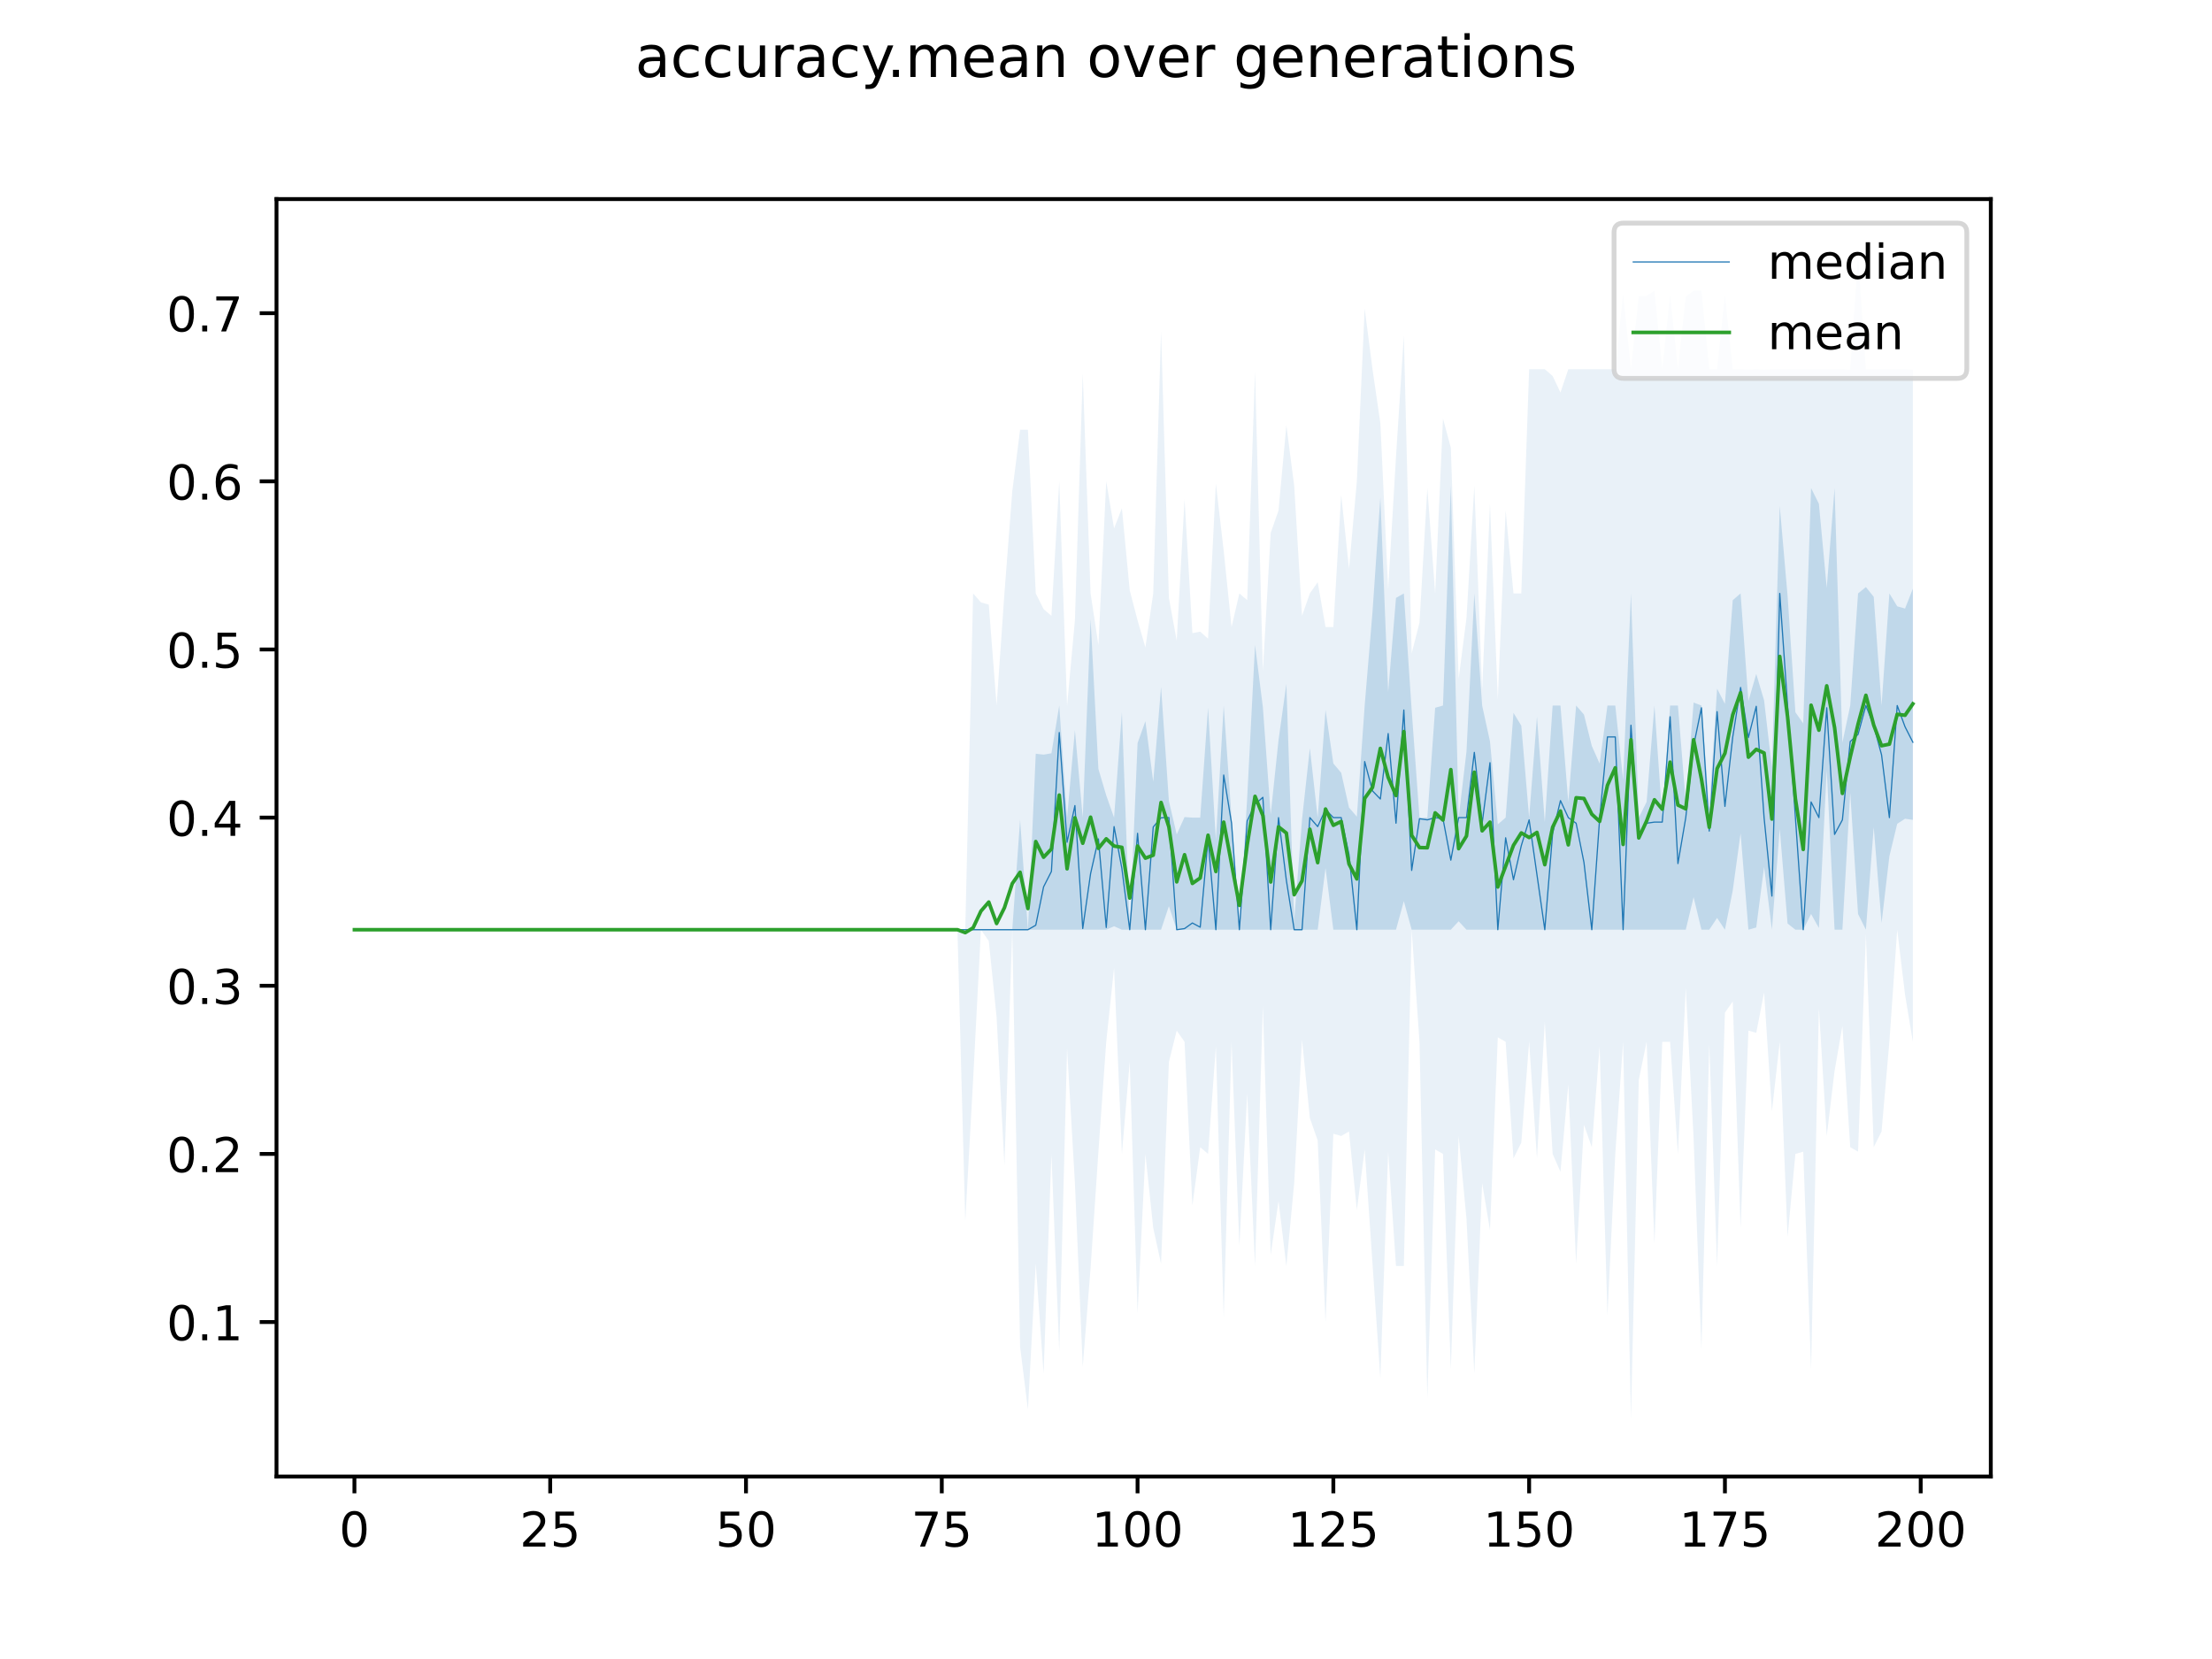 <?xml version="1.0" encoding="utf-8" standalone="no"?>
<!DOCTYPE svg PUBLIC "-//W3C//DTD SVG 1.1//EN"
  "http://www.w3.org/Graphics/SVG/1.1/DTD/svg11.dtd">
<!-- Created with matplotlib (https://matplotlib.org/) -->
<svg height="345.6pt" version="1.1" viewBox="0 0 460.8 345.6" width="460.8pt" xmlns="http://www.w3.org/2000/svg" xmlns:xlink="http://www.w3.org/1999/xlink">
 <defs>
  <style type="text/css">
*{stroke-linecap:butt;stroke-linejoin:round;}
  </style>
 </defs>
 <g id="figure_1">
  <g id="patch_1">
   <path d="M 0 345.6 
L 460.8 345.6 
L 460.8 0 
L 0 0 
z
" style="fill:#ffffff;"/>
  </g>
  <g id="axes_1">
   <g id="patch_2">
    <path d="M 57.6 307.584 
L 414.72 307.584 
L 414.72 41.472 
L 57.6 41.472 
z
" style="fill:#ffffff;"/>
   </g>
   <g id="PolyCollection_1">
    <path clip-path="url(#p813aef10e9)" d="M 73.833 193.676 
L 73.833 193.676 
L 75.464 193.676 
L 77.096 193.676 
L 78.727 193.676 
L 80.358 193.676 
L 81.99 193.676 
L 83.621 193.676 
L 85.253 193.676 
L 86.884 193.676 
L 88.516 193.676 
L 90.147 193.676 
L 91.778 193.676 
L 93.41 193.676 
L 95.041 193.676 
L 96.673 193.676 
L 98.304 193.676 
L 99.936 193.676 
L 101.567 193.676 
L 103.198 193.676 
L 104.83 193.676 
L 106.461 193.676 
L 108.093 193.676 
L 109.724 193.676 
L 111.356 193.676 
L 112.987 193.676 
L 114.618 193.676 
L 116.25 193.676 
L 117.881 193.676 
L 119.513 193.676 
L 121.144 193.676 
L 122.776 193.676 
L 124.407 193.676 
L 126.038 193.676 
L 127.67 193.676 
L 129.301 193.676 
L 130.933 193.676 
L 132.564 193.676 
L 134.196 193.676 
L 135.827 193.676 
L 137.458 193.676 
L 139.09 193.676 
L 140.721 193.676 
L 142.353 193.676 
L 143.984 193.676 
L 145.616 193.676 
L 147.247 193.676 
L 148.879 193.676 
L 150.51 193.676 
L 152.141 193.676 
L 153.773 193.676 
L 155.404 193.676 
L 157.036 193.676 
L 158.667 193.676 
L 160.299 193.676 
L 161.93 193.676 
L 163.561 193.676 
L 165.193 193.676 
L 166.824 193.676 
L 168.456 193.676 
L 170.087 193.676 
L 171.719 193.676 
L 173.35 193.676 
L 174.981 193.676 
L 176.613 193.676 
L 178.244 193.676 
L 179.876 193.676 
L 181.507 193.676 
L 183.139 193.676 
L 184.77 193.676 
L 186.401 193.676 
L 188.033 193.676 
L 189.664 193.676 
L 191.296 193.676 
L 192.927 193.676 
L 194.559 193.676 
L 196.19 193.676 
L 197.821 193.676 
L 199.453 193.676 
L 201.084 193.676 
L 202.716 193.676 
L 204.347 193.676 
L 205.979 193.676 
L 207.61 193.676 
L 209.241 193.676 
L 210.873 193.676 
L 212.504 193.676 
L 214.136 193.676 
L 215.767 193.676 
L 217.399 193.676 
L 219.03 193.676 
L 220.661 193.676 
L 222.293 193.676 
L 223.924 193.676 
L 225.556 193.676 
L 227.187 193.676 
L 228.819 193.676 
L 230.45 193.676 
L 232.081 192.958 
L 233.713 193.676 
L 235.344 193.676 
L 236.976 193.676 
L 238.607 193.676 
L 240.239 193.676 
L 241.87 193.676 
L 243.501 188.772 
L 245.133 193.676 
L 246.764 193.676 
L 248.396 193.676 
L 250.027 193.676 
L 251.659 193.676 
L 253.29 193.676 
L 254.921 193.676 
L 256.553 193.676 
L 258.184 193.676 
L 259.816 193.676 
L 261.447 193.676 
L 263.079 193.676 
L 264.71 193.676 
L 266.341 193.676 
L 267.973 193.676 
L 269.604 193.676 
L 271.236 193.676 
L 272.867 193.676 
L 274.499 193.676 
L 276.13 180.833 
L 277.761 193.676 
L 279.393 193.676 
L 281.024 193.676 
L 282.656 193.676 
L 284.287 193.676 
L 285.919 193.676 
L 287.55 193.676 
L 289.181 193.676 
L 290.813 193.676 
L 292.444 187.722 
L 294.076 193.676 
L 295.707 193.676 
L 297.339 193.676 
L 298.97 193.676 
L 300.601 193.676 
L 302.233 193.676 
L 303.864 191.919 
L 305.496 193.676 
L 307.127 193.676 
L 308.759 193.676 
L 310.39 193.676 
L 312.021 193.676 
L 313.653 193.676 
L 315.284 193.676 
L 316.916 193.676 
L 318.547 193.676 
L 320.179 193.676 
L 321.81 193.676 
L 323.441 193.676 
L 325.073 193.676 
L 326.704 193.676 
L 328.336 193.676 
L 329.967 193.676 
L 331.599 193.676 
L 333.23 193.676 
L 334.862 193.676 
L 336.493 193.676 
L 338.124 193.676 
L 339.756 193.676 
L 341.387 193.676 
L 343.019 193.676 
L 344.65 193.676 
L 346.282 193.676 
L 347.913 193.676 
L 349.544 193.676 
L 351.176 193.676 
L 352.807 186.904 
L 354.439 193.676 
L 356.07 193.676 
L 357.702 191.224 
L 359.333 193.676 
L 360.964 185.503 
L 362.596 173.594 
L 364.227 193.676 
L 365.859 193.209 
L 367.49 180.599 
L 369.122 193.676 
L 370.753 172.66 
L 372.384 192.392 
L 374.016 193.676 
L 375.647 193.676 
L 377.279 190.407 
L 378.91 193.326 
L 380.542 160.421 
L 382.173 193.676 
L 383.804 193.676 
L 385.436 165.187 
L 387.067 190.407 
L 388.699 193.676 
L 390.33 172.31 
L 391.962 192.275 
L 393.593 178.381 
L 395.224 171.609 
L 396.856 170.558 
L 398.487 170.792 
L 398.487 122.63 
L 398.487 122.63 
L 396.856 126.774 
L 395.224 126.307 
L 393.593 123.622 
L 391.962 146.973 
L 390.33 124.323 
L 388.699 122.295 
L 387.067 123.622 
L 385.436 146.973 
L 383.804 154.71 
L 382.173 101.672 
L 380.542 122.454 
L 378.91 104.941 
L 377.279 101.672 
L 375.647 150.683 
L 374.016 148.374 
L 372.384 124.089 
L 370.753 105.408 
L 369.122 159.924 
L 367.49 145.885 
L 365.859 140.394 
L 364.227 146.039 
L 362.596 123.622 
L 360.964 125.023 
L 359.333 146.623 
L 357.702 143.471 
L 356.07 168.457 
L 354.439 146.973 
L 352.807 146.355 
L 351.176 167.122 
L 349.544 146.973 
L 347.913 146.973 
L 346.282 170.325 
L 344.65 146.973 
L 343.019 167.056 
L 341.387 170.325 
L 339.756 123.622 
L 338.124 162.469 
L 336.493 146.973 
L 334.862 146.973 
L 333.23 159.065 
L 331.599 155.38 
L 329.967 148.852 
L 328.336 146.973 
L 326.704 167.056 
L 325.073 146.973 
L 323.441 146.973 
L 321.81 171.259 
L 320.179 149.291 
L 318.547 170.325 
L 316.916 151.177 
L 315.284 148.501 
L 313.653 170.325 
L 312.021 171.726 
L 310.39 154.446 
L 308.759 146.973 
L 307.127 123.622 
L 305.496 156.547 
L 303.864 170.325 
L 302.233 101.205 
L 300.601 146.973 
L 298.97 147.44 
L 297.339 170.325 
L 295.707 170.325 
L 294.076 147.907 
L 292.444 123.622 
L 290.813 124.556 
L 289.181 144.133 
L 287.55 103.657 
L 285.919 127.475 
L 284.287 146.973 
L 282.656 170.122 
L 281.024 168.223 
L 279.393 160.978 
L 277.761 159.048 
L 276.13 147.907 
L 274.499 170.325 
L 272.867 155.847 
L 271.236 170.675 
L 269.604 191.808 
L 267.973 142.472 
L 266.341 154.171 
L 264.71 169.662 
L 263.079 147.324 
L 261.447 134.364 
L 259.816 166.081 
L 258.184 193.676 
L 256.553 170.325 
L 254.921 146.973 
L 253.29 174.995 
L 251.659 147.44 
L 250.027 170.325 
L 248.396 170.325 
L 246.764 170.208 
L 245.133 173.827 
L 243.501 166.872 
L 241.87 143.087 
L 240.239 162.852 
L 238.607 150.243 
L 236.976 154.796 
L 235.344 193.507 
L 233.713 148.351 
L 232.081 170.325 
L 230.45 165.692 
L 228.819 160.19 
L 227.187 128.993 
L 225.556 170.325 
L 223.924 152.111 
L 222.293 170.325 
L 220.661 146.973 
L 219.03 156.924 
L 217.399 157.204 
L 215.767 157.014 
L 214.136 193.676 
L 212.504 170.792 
L 210.873 193.676 
L 209.241 193.676 
L 207.61 193.676 
L 205.979 193.676 
L 204.347 193.676 
L 202.716 193.676 
L 201.084 193.676 
L 199.453 193.676 
L 197.821 193.676 
L 196.19 193.676 
L 194.559 193.676 
L 192.927 193.676 
L 191.296 193.676 
L 189.664 193.676 
L 188.033 193.676 
L 186.401 193.676 
L 184.77 193.676 
L 183.139 193.676 
L 181.507 193.676 
L 179.876 193.676 
L 178.244 193.676 
L 176.613 193.676 
L 174.981 193.676 
L 173.35 193.676 
L 171.719 193.676 
L 170.087 193.676 
L 168.456 193.676 
L 166.824 193.676 
L 165.193 193.676 
L 163.561 193.676 
L 161.93 193.676 
L 160.299 193.676 
L 158.667 193.676 
L 157.036 193.676 
L 155.404 193.676 
L 153.773 193.676 
L 152.141 193.676 
L 150.51 193.676 
L 148.879 193.676 
L 147.247 193.676 
L 145.616 193.676 
L 143.984 193.676 
L 142.353 193.676 
L 140.721 193.676 
L 139.09 193.676 
L 137.458 193.676 
L 135.827 193.676 
L 134.196 193.676 
L 132.564 193.676 
L 130.933 193.676 
L 129.301 193.676 
L 127.67 193.676 
L 126.038 193.676 
L 124.407 193.676 
L 122.776 193.676 
L 121.144 193.676 
L 119.513 193.676 
L 117.881 193.676 
L 116.25 193.676 
L 114.618 193.676 
L 112.987 193.676 
L 111.356 193.676 
L 109.724 193.676 
L 108.093 193.676 
L 106.461 193.676 
L 104.83 193.676 
L 103.198 193.676 
L 101.567 193.676 
L 99.936 193.676 
L 98.304 193.676 
L 96.673 193.676 
L 95.041 193.676 
L 93.41 193.676 
L 91.778 193.676 
L 90.147 193.676 
L 88.516 193.676 
L 86.884 193.676 
L 85.253 193.676 
L 83.621 193.676 
L 81.99 193.676 
L 80.358 193.676 
L 78.727 193.676 
L 77.096 193.676 
L 75.464 193.676 
L 73.833 193.676 
z
" style="fill:#1f77b4;fill-opacity:0.2;"/>
   </g>
   <g id="PolyCollection_2">
    <path clip-path="url(#p813aef10e9)" d="M 73.833 193.676 
L 73.833 193.676 
L 75.464 193.676 
L 77.096 193.676 
L 78.727 193.676 
L 80.358 193.676 
L 81.99 193.676 
L 83.621 193.676 
L 85.253 193.676 
L 86.884 193.676 
L 88.516 193.676 
L 90.147 193.676 
L 91.778 193.676 
L 93.41 193.676 
L 95.041 193.676 
L 96.673 193.676 
L 98.304 193.676 
L 99.936 193.676 
L 101.567 193.676 
L 103.198 193.676 
L 104.83 193.676 
L 106.461 193.676 
L 108.093 193.676 
L 109.724 193.676 
L 111.356 193.676 
L 112.987 193.676 
L 114.618 193.676 
L 116.25 193.676 
L 117.881 193.676 
L 119.513 193.676 
L 121.144 193.676 
L 122.776 193.676 
L 124.407 193.676 
L 126.038 193.676 
L 127.67 193.676 
L 129.301 193.676 
L 130.933 193.676 
L 132.564 193.676 
L 134.196 193.676 
L 135.827 193.676 
L 137.458 193.676 
L 139.09 193.676 
L 140.721 193.676 
L 142.353 193.676 
L 143.984 193.676 
L 145.616 193.676 
L 147.247 193.676 
L 148.879 193.676 
L 150.51 193.676 
L 152.141 193.676 
L 153.773 193.676 
L 155.404 193.676 
L 157.036 193.676 
L 158.667 193.676 
L 160.299 193.676 
L 161.93 193.676 
L 163.561 193.676 
L 165.193 193.676 
L 166.824 193.676 
L 168.456 193.676 
L 170.087 193.676 
L 171.719 193.676 
L 173.35 193.676 
L 174.981 193.676 
L 176.613 193.676 
L 178.244 193.676 
L 179.876 193.676 
L 181.507 193.676 
L 183.139 193.676 
L 184.77 193.676 
L 186.401 193.676 
L 188.033 193.676 
L 189.664 193.676 
L 191.296 193.676 
L 192.927 193.676 
L 194.559 193.676 
L 196.19 193.676 
L 197.821 193.676 
L 199.453 193.676 
L 201.084 254.39 
L 202.716 224.967 
L 204.347 193.676 
L 205.979 196.011 
L 207.61 211.89 
L 209.241 242.714 
L 210.873 193.676 
L 212.504 280.543 
L 214.136 293.62 
L 215.767 263.263 
L 217.399 286.147 
L 219.03 240.379 
L 220.661 281.477 
L 222.293 218.429 
L 223.924 246.45 
L 225.556 284.746 
L 227.187 264.197 
L 228.819 239.912 
L 230.45 217.027 
L 232.081 201.616 
L 233.713 240.379 
L 235.344 221.231 
L 236.976 273.538 
L 238.607 240.379 
L 240.239 255.791 
L 241.87 263.263 
L 243.501 221.231 
L 245.133 214.692 
L 246.764 217.027 
L 248.396 251.12 
L 250.027 238.978 
L 251.659 240.379 
L 253.29 217.962 
L 254.921 274.472 
L 256.553 217.027 
L 258.184 259.527 
L 259.816 227.769 
L 261.447 263.73 
L 263.079 209.555 
L 264.71 261.395 
L 266.341 250.186 
L 267.973 263.73 
L 269.604 246.45 
L 271.236 216.56 
L 272.867 232.906 
L 274.499 237.577 
L 276.13 275.406 
L 277.761 236.176 
L 279.393 236.643 
L 281.024 235.709 
L 282.656 252.054 
L 284.287 239.445 
L 285.919 263.263 
L 287.55 287.082 
L 289.181 239.912 
L 290.813 263.73 
L 292.444 263.73 
L 294.076 193.676 
L 295.707 217.027 
L 297.339 291.285 
L 298.97 239.445 
L 300.601 240.379 
L 302.233 285.213 
L 303.864 236.643 
L 305.496 253.923 
L 307.127 286.147 
L 308.759 246.45 
L 310.39 256.258 
L 312.021 216.093 
L 313.653 217.027 
L 315.284 241.313 
L 316.916 238.044 
L 318.547 217.027 
L 320.179 241.313 
L 321.81 212.824 
L 323.441 240.379 
L 325.073 244.115 
L 326.704 225.901 
L 328.336 263.263 
L 329.967 234.307 
L 331.599 238.978 
L 333.23 217.962 
L 334.862 274.005 
L 336.493 240.379 
L 338.124 217.027 
L 339.756 295.488 
L 341.387 224.967 
L 343.019 217.027 
L 344.65 259.06 
L 346.282 217.027 
L 347.913 217.027 
L 349.544 240.379 
L 351.176 205.819 
L 352.807 237.11 
L 354.439 281.01 
L 356.07 217.494 
L 357.702 263.73 
L 359.333 210.956 
L 360.964 208.621 
L 362.596 255.791 
L 364.227 214.692 
L 365.859 215.159 
L 367.49 206.753 
L 369.122 231.505 
L 370.753 217.027 
L 372.384 257.659 
L 374.016 240.379 
L 375.647 239.912 
L 377.279 285.213 
L 378.91 210.022 
L 380.542 236.643 
L 382.173 223.099 
L 383.804 213.758 
L 385.436 238.978 
L 387.067 239.912 
L 388.699 194.61 
L 390.33 238.978 
L 391.962 235.709 
L 393.593 217.027 
L 395.224 193.676 
L 396.856 207.22 
L 398.487 217.027 
L 398.487 77.004 
L 398.487 77.004 
L 396.856 76.919 
L 395.224 76.919 
L 393.593 76.919 
L 391.962 76.919 
L 390.33 76.919 
L 388.699 76.919 
L 387.067 53.568 
L 385.436 77.01 
L 383.804 76.919 
L 382.173 76.919 
L 380.542 76.919 
L 378.91 76.919 
L 377.279 76.919 
L 375.647 76.919 
L 374.016 76.919 
L 372.384 76.919 
L 370.753 76.919 
L 369.122 76.919 
L 367.49 76.994 
L 365.859 76.919 
L 364.227 76.98 
L 362.596 76.919 
L 360.964 76.919 
L 359.333 61.507 
L 357.702 76.919 
L 356.07 76.919 
L 354.439 60.573 
L 352.807 60.573 
L 351.176 61.788 
L 349.544 76.919 
L 347.913 61.507 
L 346.282 76.919 
L 344.65 60.573 
L 343.019 61.641 
L 341.387 61.694 
L 339.756 76.919 
L 338.124 61.274 
L 336.493 76.919 
L 334.862 76.919 
L 333.23 76.919 
L 331.599 76.919 
L 329.967 76.919 
L 328.336 76.919 
L 326.704 76.919 
L 325.073 81.765 
L 323.441 78.32 
L 321.81 76.919 
L 320.179 76.919 
L 318.547 76.919 
L 316.916 123.622 
L 315.284 123.622 
L 313.653 106.342 
L 312.021 145.689 
L 310.39 104.941 
L 308.759 143.704 
L 307.127 101.205 
L 305.496 128.759 
L 303.864 141.369 
L 302.233 93.265 
L 300.601 87.194 
L 298.97 123.622 
L 297.339 101.672 
L 295.707 129.693 
L 294.076 136.121 
L 292.444 69.914 
L 290.813 95.133 
L 289.181 122.688 
L 287.55 88.128 
L 285.919 76.919 
L 284.287 64.31 
L 282.656 100.271 
L 281.024 118.485 
L 279.393 103.073 
L 277.761 130.627 
L 276.13 130.627 
L 274.499 121.287 
L 272.867 123.622 
L 271.236 128.292 
L 269.604 101.205 
L 267.973 88.595 
L 266.341 106.342 
L 264.71 111.012 
L 263.079 139.812 
L 261.447 77.386 
L 259.816 125.023 
L 258.184 123.622 
L 256.553 130.627 
L 254.921 114.749 
L 253.29 100.738 
L 251.659 133.052 
L 250.027 131.58 
L 248.396 131.892 
L 246.764 104.007 
L 245.133 133.451 
L 243.501 124.556 
L 241.87 68.98 
L 240.239 123.622 
L 238.607 134.875 
L 236.976 129.226 
L 235.344 122.992 
L 233.713 105.875 
L 232.081 110.078 
L 230.45 100.271 
L 228.819 134.386 
L 227.187 123.622 
L 225.556 77.853 
L 223.924 129.226 
L 222.293 147.018 
L 220.661 100.271 
L 219.03 128.292 
L 217.399 126.891 
L 215.767 123.622 
L 214.136 89.529 
L 212.504 89.529 
L 210.873 102.372 
L 209.241 123.622 
L 207.61 146.973 
L 205.979 125.957 
L 204.347 125.49 
L 202.716 123.622 
L 201.084 193.676 
L 199.453 193.676 
L 197.821 193.676 
L 196.19 193.676 
L 194.559 193.676 
L 192.927 193.676 
L 191.296 193.676 
L 189.664 193.676 
L 188.033 193.676 
L 186.401 193.676 
L 184.77 193.676 
L 183.139 193.676 
L 181.507 193.676 
L 179.876 193.676 
L 178.244 193.676 
L 176.613 193.676 
L 174.981 193.676 
L 173.35 193.676 
L 171.719 193.676 
L 170.087 193.676 
L 168.456 193.676 
L 166.824 193.676 
L 165.193 193.676 
L 163.561 193.676 
L 161.93 193.676 
L 160.299 193.676 
L 158.667 193.676 
L 157.036 193.676 
L 155.404 193.676 
L 153.773 193.676 
L 152.141 193.676 
L 150.51 193.676 
L 148.879 193.676 
L 147.247 193.676 
L 145.616 193.676 
L 143.984 193.676 
L 142.353 193.676 
L 140.721 193.676 
L 139.09 193.676 
L 137.458 193.676 
L 135.827 193.676 
L 134.196 193.676 
L 132.564 193.676 
L 130.933 193.676 
L 129.301 193.676 
L 127.67 193.676 
L 126.038 193.676 
L 124.407 193.676 
L 122.776 193.676 
L 121.144 193.676 
L 119.513 193.676 
L 117.881 193.676 
L 116.25 193.676 
L 114.618 193.676 
L 112.987 193.676 
L 111.356 193.676 
L 109.724 193.676 
L 108.093 193.676 
L 106.461 193.676 
L 104.83 193.676 
L 103.198 193.676 
L 101.567 193.676 
L 99.936 193.676 
L 98.304 193.676 
L 96.673 193.676 
L 95.041 193.676 
L 93.41 193.676 
L 91.778 193.676 
L 90.147 193.676 
L 88.516 193.676 
L 86.884 193.676 
L 85.253 193.676 
L 83.621 193.676 
L 81.99 193.676 
L 80.358 193.676 
L 78.727 193.676 
L 77.096 193.676 
L 75.464 193.676 
L 73.833 193.676 
z
" style="fill:#1f77b4;fill-opacity:0.1;"/>
   </g>
   <g id="matplotlib.axis_1">
    <g id="xtick_1">
     <g id="line2d_1">
      <defs>
       <path d="M 0 0 
L 0 3.5 
" id="m6cd9e6a891" style="stroke:#000000;stroke-width:0.8;"/>
      </defs>
      <g>
       <use style="stroke:#000000;stroke-width:0.8;" x="73.833" xlink:href="#m6cd9e6a891" y="307.584"/>
      </g>
     </g>
     <g id="text_1">
      <!-- 0 -->
      <defs>
       <path d="M 31.781 66.406 
Q 24.172 66.406 20.328 58.906 
Q 16.5 51.422 16.5 36.375 
Q 16.5 21.391 20.328 13.891 
Q 24.172 6.391 31.781 6.391 
Q 39.453 6.391 43.281 13.891 
Q 47.125 21.391 47.125 36.375 
Q 47.125 51.422 43.281 58.906 
Q 39.453 66.406 31.781 66.406 
z
M 31.781 74.219 
Q 44.047 74.219 50.516 64.516 
Q 56.984 54.828 56.984 36.375 
Q 56.984 17.969 50.516 8.266 
Q 44.047 -1.422 31.781 -1.422 
Q 19.531 -1.422 13.062 8.266 
Q 6.594 17.969 6.594 36.375 
Q 6.594 54.828 13.062 64.516 
Q 19.531 74.219 31.781 74.219 
z
" id="DejaVuSans-48"/>
      </defs>
      <g transform="translate(70.651 322.182)scale(0.1 -0.1)">
       <use xlink:href="#DejaVuSans-48"/>
      </g>
     </g>
    </g>
    <g id="xtick_2">
     <g id="line2d_2">
      <g>
       <use style="stroke:#000000;stroke-width:0.8;" x="114.618" xlink:href="#m6cd9e6a891" y="307.584"/>
      </g>
     </g>
     <g id="text_2">
      <!-- 25 -->
      <defs>
       <path d="M 19.188 8.297 
L 53.609 8.297 
L 53.609 0 
L 7.328 0 
L 7.328 8.297 
Q 12.938 14.109 22.625 23.891 
Q 32.328 33.688 34.812 36.531 
Q 39.547 41.844 41.422 45.531 
Q 43.312 49.219 43.312 52.781 
Q 43.312 58.594 39.234 62.25 
Q 35.156 65.922 28.609 65.922 
Q 23.969 65.922 18.812 64.312 
Q 13.672 62.703 7.812 59.422 
L 7.812 69.391 
Q 13.766 71.781 18.938 73 
Q 24.125 74.219 28.422 74.219 
Q 39.75 74.219 46.484 68.547 
Q 53.219 62.891 53.219 53.422 
Q 53.219 48.922 51.531 44.891 
Q 49.859 40.875 45.406 35.406 
Q 44.188 33.984 37.641 27.219 
Q 31.109 20.453 19.188 8.297 
z
" id="DejaVuSans-50"/>
       <path d="M 10.797 72.906 
L 49.516 72.906 
L 49.516 64.594 
L 19.828 64.594 
L 19.828 46.734 
Q 21.969 47.469 24.109 47.828 
Q 26.266 48.188 28.422 48.188 
Q 40.625 48.188 47.75 41.5 
Q 54.891 34.812 54.891 23.391 
Q 54.891 11.625 47.562 5.094 
Q 40.234 -1.422 26.906 -1.422 
Q 22.312 -1.422 17.547 -0.641 
Q 12.797 0.141 7.719 1.703 
L 7.719 11.625 
Q 12.109 9.234 16.797 8.062 
Q 21.484 6.891 26.703 6.891 
Q 35.156 6.891 40.078 11.328 
Q 45.016 15.766 45.016 23.391 
Q 45.016 31 40.078 35.438 
Q 35.156 39.891 26.703 39.891 
Q 22.75 39.891 18.812 39.016 
Q 14.891 38.141 10.797 36.281 
z
" id="DejaVuSans-53"/>
      </defs>
      <g transform="translate(108.256 322.182)scale(0.1 -0.1)">
       <use xlink:href="#DejaVuSans-50"/>
       <use x="63.623" xlink:href="#DejaVuSans-53"/>
      </g>
     </g>
    </g>
    <g id="xtick_3">
     <g id="line2d_3">
      <g>
       <use style="stroke:#000000;stroke-width:0.8;" x="155.404" xlink:href="#m6cd9e6a891" y="307.584"/>
      </g>
     </g>
     <g id="text_3">
      <!-- 50 -->
      <g transform="translate(149.042 322.182)scale(0.1 -0.1)">
       <use xlink:href="#DejaVuSans-53"/>
       <use x="63.623" xlink:href="#DejaVuSans-48"/>
      </g>
     </g>
    </g>
    <g id="xtick_4">
     <g id="line2d_4">
      <g>
       <use style="stroke:#000000;stroke-width:0.8;" x="196.19" xlink:href="#m6cd9e6a891" y="307.584"/>
      </g>
     </g>
     <g id="text_4">
      <!-- 75 -->
      <defs>
       <path d="M 8.203 72.906 
L 55.078 72.906 
L 55.078 68.703 
L 28.609 0 
L 18.312 0 
L 43.219 64.594 
L 8.203 64.594 
z
" id="DejaVuSans-55"/>
      </defs>
      <g transform="translate(189.827 322.182)scale(0.1 -0.1)">
       <use xlink:href="#DejaVuSans-55"/>
       <use x="63.623" xlink:href="#DejaVuSans-53"/>
      </g>
     </g>
    </g>
    <g id="xtick_5">
     <g id="line2d_5">
      <g>
       <use style="stroke:#000000;stroke-width:0.8;" x="236.976" xlink:href="#m6cd9e6a891" y="307.584"/>
      </g>
     </g>
     <g id="text_5">
      <!-- 100 -->
      <defs>
       <path d="M 12.406 8.297 
L 28.516 8.297 
L 28.516 63.922 
L 10.984 60.406 
L 10.984 69.391 
L 28.422 72.906 
L 38.281 72.906 
L 38.281 8.297 
L 54.391 8.297 
L 54.391 0 
L 12.406 0 
z
" id="DejaVuSans-49"/>
      </defs>
      <g transform="translate(227.432 322.182)scale(0.1 -0.1)">
       <use xlink:href="#DejaVuSans-49"/>
       <use x="63.623" xlink:href="#DejaVuSans-48"/>
       <use x="127.246" xlink:href="#DejaVuSans-48"/>
      </g>
     </g>
    </g>
    <g id="xtick_6">
     <g id="line2d_6">
      <g>
       <use style="stroke:#000000;stroke-width:0.8;" x="277.761" xlink:href="#m6cd9e6a891" y="307.584"/>
      </g>
     </g>
     <g id="text_6">
      <!-- 125 -->
      <g transform="translate(268.218 322.182)scale(0.1 -0.1)">
       <use xlink:href="#DejaVuSans-49"/>
       <use x="63.623" xlink:href="#DejaVuSans-50"/>
       <use x="127.246" xlink:href="#DejaVuSans-53"/>
      </g>
     </g>
    </g>
    <g id="xtick_7">
     <g id="line2d_7">
      <g>
       <use style="stroke:#000000;stroke-width:0.8;" x="318.547" xlink:href="#m6cd9e6a891" y="307.584"/>
      </g>
     </g>
     <g id="text_7">
      <!-- 150 -->
      <g transform="translate(309.003 322.182)scale(0.1 -0.1)">
       <use xlink:href="#DejaVuSans-49"/>
       <use x="63.623" xlink:href="#DejaVuSans-53"/>
       <use x="127.246" xlink:href="#DejaVuSans-48"/>
      </g>
     </g>
    </g>
    <g id="xtick_8">
     <g id="line2d_8">
      <g>
       <use style="stroke:#000000;stroke-width:0.8;" x="359.333" xlink:href="#m6cd9e6a891" y="307.584"/>
      </g>
     </g>
     <g id="text_8">
      <!-- 175 -->
      <g transform="translate(349.789 322.182)scale(0.1 -0.1)">
       <use xlink:href="#DejaVuSans-49"/>
       <use x="63.623" xlink:href="#DejaVuSans-55"/>
       <use x="127.246" xlink:href="#DejaVuSans-53"/>
      </g>
     </g>
    </g>
    <g id="xtick_9">
     <g id="line2d_9">
      <g>
       <use style="stroke:#000000;stroke-width:0.8;" x="400.119" xlink:href="#m6cd9e6a891" y="307.584"/>
      </g>
     </g>
     <g id="text_9">
      <!-- 200 -->
      <g transform="translate(390.575 322.182)scale(0.1 -0.1)">
       <use xlink:href="#DejaVuSans-50"/>
       <use x="63.623" xlink:href="#DejaVuSans-48"/>
       <use x="127.246" xlink:href="#DejaVuSans-48"/>
      </g>
     </g>
    </g>
   </g>
   <g id="matplotlib.axis_2">
    <g id="ytick_1">
     <g id="line2d_10">
      <defs>
       <path d="M 0 0 
L -3.5 0 
" id="m634cdfd6bf" style="stroke:#000000;stroke-width:0.8;"/>
      </defs>
      <g>
       <use style="stroke:#000000;stroke-width:0.8;" x="57.6" xlink:href="#m634cdfd6bf" y="275.406"/>
      </g>
     </g>
     <g id="text_10">
      <!-- 0.1 -->
      <defs>
       <path d="M 10.688 12.406 
L 21 12.406 
L 21 0 
L 10.688 0 
z
" id="DejaVuSans-46"/>
      </defs>
      <g transform="translate(34.697 279.205)scale(0.1 -0.1)">
       <use xlink:href="#DejaVuSans-48"/>
       <use x="63.623" xlink:href="#DejaVuSans-46"/>
       <use x="95.41" xlink:href="#DejaVuSans-49"/>
      </g>
     </g>
    </g>
    <g id="ytick_2">
     <g id="line2d_11">
      <g>
       <use style="stroke:#000000;stroke-width:0.8;" x="57.6" xlink:href="#m634cdfd6bf" y="240.379"/>
      </g>
     </g>
     <g id="text_11">
      <!-- 0.2 -->
      <g transform="translate(34.697 244.178)scale(0.1 -0.1)">
       <use xlink:href="#DejaVuSans-48"/>
       <use x="63.623" xlink:href="#DejaVuSans-46"/>
       <use x="95.41" xlink:href="#DejaVuSans-50"/>
      </g>
     </g>
    </g>
    <g id="ytick_3">
     <g id="line2d_12">
      <g>
       <use style="stroke:#000000;stroke-width:0.8;" x="57.6" xlink:href="#m634cdfd6bf" y="205.352"/>
      </g>
     </g>
     <g id="text_12">
      <!-- 0.3 -->
      <defs>
       <path d="M 40.578 39.312 
Q 47.656 37.797 51.625 33 
Q 55.609 28.219 55.609 21.188 
Q 55.609 10.406 48.188 4.484 
Q 40.766 -1.422 27.094 -1.422 
Q 22.516 -1.422 17.656 -0.516 
Q 12.797 0.391 7.625 2.203 
L 7.625 11.719 
Q 11.719 9.328 16.594 8.109 
Q 21.484 6.891 26.812 6.891 
Q 36.078 6.891 40.938 10.547 
Q 45.797 14.203 45.797 21.188 
Q 45.797 27.641 41.281 31.266 
Q 36.766 34.906 28.719 34.906 
L 20.219 34.906 
L 20.219 43.016 
L 29.109 43.016 
Q 36.375 43.016 40.234 45.922 
Q 44.094 48.828 44.094 54.297 
Q 44.094 59.906 40.109 62.906 
Q 36.141 65.922 28.719 65.922 
Q 24.656 65.922 20.016 65.031 
Q 15.375 64.156 9.812 62.312 
L 9.812 71.094 
Q 15.438 72.656 20.344 73.438 
Q 25.25 74.219 29.594 74.219 
Q 40.828 74.219 47.359 69.109 
Q 53.906 64.016 53.906 55.328 
Q 53.906 49.266 50.438 45.094 
Q 46.969 40.922 40.578 39.312 
z
" id="DejaVuSans-51"/>
      </defs>
      <g transform="translate(34.697 209.151)scale(0.1 -0.1)">
       <use xlink:href="#DejaVuSans-48"/>
       <use x="63.623" xlink:href="#DejaVuSans-46"/>
       <use x="95.41" xlink:href="#DejaVuSans-51"/>
      </g>
     </g>
    </g>
    <g id="ytick_4">
     <g id="line2d_13">
      <g>
       <use style="stroke:#000000;stroke-width:0.8;" x="57.6" xlink:href="#m634cdfd6bf" y="170.325"/>
      </g>
     </g>
     <g id="text_13">
      <!-- 0.4 -->
      <defs>
       <path d="M 37.797 64.312 
L 12.891 25.391 
L 37.797 25.391 
z
M 35.203 72.906 
L 47.609 72.906 
L 47.609 25.391 
L 58.016 25.391 
L 58.016 17.188 
L 47.609 17.188 
L 47.609 0 
L 37.797 0 
L 37.797 17.188 
L 4.891 17.188 
L 4.891 26.703 
z
" id="DejaVuSans-52"/>
      </defs>
      <g transform="translate(34.697 174.124)scale(0.1 -0.1)">
       <use xlink:href="#DejaVuSans-48"/>
       <use x="63.623" xlink:href="#DejaVuSans-46"/>
       <use x="95.41" xlink:href="#DejaVuSans-52"/>
      </g>
     </g>
    </g>
    <g id="ytick_5">
     <g id="line2d_14">
      <g>
       <use style="stroke:#000000;stroke-width:0.8;" x="57.6" xlink:href="#m634cdfd6bf" y="135.298"/>
      </g>
     </g>
     <g id="text_14">
      <!-- 0.5 -->
      <g transform="translate(34.697 139.097)scale(0.1 -0.1)">
       <use xlink:href="#DejaVuSans-48"/>
       <use x="63.623" xlink:href="#DejaVuSans-46"/>
       <use x="95.41" xlink:href="#DejaVuSans-53"/>
      </g>
     </g>
    </g>
    <g id="ytick_6">
     <g id="line2d_15">
      <g>
       <use style="stroke:#000000;stroke-width:0.8;" x="57.6" xlink:href="#m634cdfd6bf" y="100.271"/>
      </g>
     </g>
     <g id="text_15">
      <!-- 0.6 -->
      <defs>
       <path d="M 33.016 40.375 
Q 26.375 40.375 22.484 35.828 
Q 18.609 31.297 18.609 23.391 
Q 18.609 15.531 22.484 10.953 
Q 26.375 6.391 33.016 6.391 
Q 39.656 6.391 43.531 10.953 
Q 47.406 15.531 47.406 23.391 
Q 47.406 31.297 43.531 35.828 
Q 39.656 40.375 33.016 40.375 
z
M 52.594 71.297 
L 52.594 62.312 
Q 48.875 64.062 45.094 64.984 
Q 41.312 65.922 37.594 65.922 
Q 27.828 65.922 22.672 59.328 
Q 17.531 52.734 16.797 39.406 
Q 19.672 43.656 24.016 45.922 
Q 28.375 48.188 33.594 48.188 
Q 44.578 48.188 50.953 41.516 
Q 57.328 34.859 57.328 23.391 
Q 57.328 12.156 50.688 5.359 
Q 44.047 -1.422 33.016 -1.422 
Q 20.359 -1.422 13.672 8.266 
Q 6.984 17.969 6.984 36.375 
Q 6.984 53.656 15.188 63.938 
Q 23.391 74.219 37.203 74.219 
Q 40.922 74.219 44.703 73.484 
Q 48.484 72.75 52.594 71.297 
z
" id="DejaVuSans-54"/>
      </defs>
      <g transform="translate(34.697 104.07)scale(0.1 -0.1)">
       <use xlink:href="#DejaVuSans-48"/>
       <use x="63.623" xlink:href="#DejaVuSans-46"/>
       <use x="95.41" xlink:href="#DejaVuSans-54"/>
      </g>
     </g>
    </g>
    <g id="ytick_7">
     <g id="line2d_16">
      <g>
       <use style="stroke:#000000;stroke-width:0.8;" x="57.6" xlink:href="#m634cdfd6bf" y="65.244"/>
      </g>
     </g>
     <g id="text_16">
      <!-- 0.7 -->
      <g transform="translate(34.697 69.043)scale(0.1 -0.1)">
       <use xlink:href="#DejaVuSans-48"/>
       <use x="63.623" xlink:href="#DejaVuSans-46"/>
       <use x="95.41" xlink:href="#DejaVuSans-55"/>
      </g>
     </g>
    </g>
   </g>
   <g id="line2d_17">
    <path clip-path="url(#p813aef10e9)" d="M 73.833 193.676 
L 214.136 193.676 
L 215.767 192.742 
L 217.399 184.747 
L 219.03 181.533 
L 220.661 152.605 
L 222.293 175.462 
L 223.924 167.812 
L 225.556 193.431 
L 227.187 182 
L 228.819 174.762 
L 230.45 193.209 
L 232.081 172.193 
L 233.713 180.95 
L 235.344 193.676 
L 236.976 173.594 
L 238.607 193.676 
L 240.239 172.282 
L 241.87 170.348 
L 243.501 170.325 
L 245.133 193.676 
L 246.764 193.443 
L 248.396 192.275 
L 250.027 193.153 
L 251.659 174.762 
L 253.29 193.676 
L 254.921 161.451 
L 256.553 171.492 
L 258.184 193.676 
L 259.816 171.025 
L 261.447 167.534 
L 263.079 166.098 
L 264.71 193.676 
L 266.341 170.325 
L 267.973 183.402 
L 269.604 193.676 
L 271.236 193.676 
L 272.867 170.325 
L 274.499 172.193 
L 276.13 168.625 
L 277.761 170.325 
L 279.393 170.325 
L 281.024 178.031 
L 282.656 193.676 
L 284.287 158.649 
L 285.919 164.765 
L 287.55 166.448 
L 289.181 152.811 
L 290.813 171.492 
L 292.444 147.907 
L 294.076 181.323 
L 295.707 170.558 
L 297.339 170.792 
L 298.97 170.325 
L 300.601 170.558 
L 302.233 179.187 
L 303.864 170.325 
L 305.496 170.325 
L 307.127 156.734 
L 308.759 171.492 
L 310.39 158.883 
L 312.021 193.676 
L 313.653 174.528 
L 315.284 183.267 
L 316.916 176.163 
L 318.547 170.792 
L 321.81 193.676 
L 323.441 173.594 
L 325.073 166.775 
L 326.704 170.325 
L 328.336 171.492 
L 329.967 179.665 
L 331.599 193.676 
L 333.23 170.558 
L 334.862 153.512 
L 336.493 153.512 
L 338.124 193.676 
L 339.756 151.082 
L 341.387 174.528 
L 343.019 171.492 
L 344.65 171.259 
L 346.282 171.259 
L 347.913 149.309 
L 349.544 179.899 
L 351.176 170.325 
L 352.807 155.38 
L 354.439 147.44 
L 356.07 173.127 
L 357.702 148.247 
L 359.333 167.99 
L 360.964 153.512 
L 362.596 143.214 
L 364.227 153.647 
L 365.859 147.137 
L 367.49 170.325 
L 369.122 186.671 
L 370.753 123.622 
L 375.647 193.676 
L 377.279 167.056 
L 378.91 170.325 
L 380.542 147.44 
L 382.173 173.827 
L 383.804 170.792 
L 385.436 154.469 
L 387.067 152.989 
L 388.699 146.973 
L 390.33 151.177 
L 391.962 157.248 
L 393.593 170.325 
L 395.224 146.973 
L 396.856 151.41 
L 398.487 154.631 
L 398.487 154.631 
" style="fill:none;stroke:#1f77b4;stroke-linecap:square;stroke-width:0.25;"/>
   </g>
   <g id="line2d_18">
    <path clip-path="url(#p813aef10e9)" d="M 73.833 193.676 
L 199.453 193.676 
L 201.084 194.283 
L 202.716 193.288 
L 204.347 189.801 
L 205.979 187.914 
L 207.61 192.386 
L 209.241 189.098 
L 210.873 184.069 
L 212.504 181.711 
L 214.136 189.267 
L 215.767 175.309 
L 217.399 178.576 
L 219.03 176.864 
L 220.661 165.627 
L 222.293 180.991 
L 223.924 170.358 
L 225.556 175.665 
L 227.187 170.231 
L 228.819 176.729 
L 230.45 174.74 
L 232.081 176.246 
L 233.713 176.517 
L 235.344 187.084 
L 236.976 176.248 
L 238.607 178.771 
L 240.239 178.153 
L 241.87 167.169 
L 243.501 172.277 
L 245.133 183.711 
L 246.764 178.053 
L 248.396 184.035 
L 250.027 182.9 
L 251.659 173.99 
L 253.29 181.555 
L 254.921 171.262 
L 258.184 188.604 
L 259.816 175.993 
L 261.447 165.89 
L 263.079 169.904 
L 264.71 183.734 
L 266.341 172.244 
L 267.973 173.541 
L 269.604 186.39 
L 271.236 183.494 
L 272.867 172.741 
L 274.499 179.706 
L 276.13 168.536 
L 277.761 171.928 
L 279.393 171.116 
L 281.024 179.99 
L 282.656 183.097 
L 284.287 166.319 
L 285.919 164.031 
L 287.55 155.906 
L 289.181 161.931 
L 290.813 165.732 
L 292.444 152.401 
L 294.076 174.012 
L 295.707 176.559 
L 297.339 176.604 
L 298.97 169.33 
L 300.601 170.829 
L 302.233 160.323 
L 303.864 176.797 
L 305.496 174.154 
L 307.127 160.862 
L 308.759 173.08 
L 310.39 171.261 
L 312.021 184.776 
L 315.284 176.097 
L 316.916 173.513 
L 318.547 174.472 
L 320.179 173.402 
L 321.81 180.132 
L 323.441 172.327 
L 325.073 168.947 
L 326.704 175.999 
L 328.336 166.186 
L 329.967 166.339 
L 331.599 169.606 
L 333.23 171.114 
L 334.862 163.587 
L 336.493 159.945 
L 338.124 175.913 
L 339.756 154.098 
L 341.387 174.559 
L 343.019 171.027 
L 344.65 166.606 
L 346.282 168.576 
L 347.913 158.764 
L 349.544 167.707 
L 351.176 168.494 
L 352.807 154.095 
L 354.439 162.271 
L 356.07 172.34 
L 357.702 160.121 
L 359.333 156.923 
L 360.964 148.903 
L 362.596 144.309 
L 364.227 157.734 
L 365.859 156.104 
L 367.49 156.856 
L 369.122 170.62 
L 370.753 136.752 
L 372.384 149.313 
L 374.016 166.413 
L 375.647 176.955 
L 377.279 146.908 
L 378.91 152.113 
L 380.542 142.873 
L 382.173 151.546 
L 383.804 165.282 
L 385.436 157.689 
L 387.067 150.851 
L 388.699 144.844 
L 390.33 151.054 
L 391.962 155.353 
L 393.593 155.021 
L 395.224 148.793 
L 396.856 149.003 
L 398.487 146.625 
L 398.487 146.625 
" style="fill:none;stroke:#2ca02c;stroke-linecap:square;stroke-width:0.75;"/>
   </g>
   <g id="patch_3">
    <path d="M 57.6 307.584 
L 57.6 41.472 
" style="fill:none;stroke:#000000;stroke-linecap:square;stroke-linejoin:miter;stroke-width:0.8;"/>
   </g>
   <g id="patch_4">
    <path d="M 414.72 307.584 
L 414.72 41.472 
" style="fill:none;stroke:#000000;stroke-linecap:square;stroke-linejoin:miter;stroke-width:0.8;"/>
   </g>
   <g id="patch_5">
    <path d="M 57.6 307.584 
L 414.72 307.584 
" style="fill:none;stroke:#000000;stroke-linecap:square;stroke-linejoin:miter;stroke-width:0.8;"/>
   </g>
   <g id="patch_6">
    <path d="M 57.6 41.472 
L 414.72 41.472 
" style="fill:none;stroke:#000000;stroke-linecap:square;stroke-linejoin:miter;stroke-width:0.8;"/>
   </g>
   <g id="legend_1">
    <g id="patch_7">
     <path d="M 338.234 78.828 
L 407.72 78.828 
Q 409.72 78.828 409.72 76.828 
L 409.72 48.472 
Q 409.72 46.472 407.72 46.472 
L 338.234 46.472 
Q 336.234 46.472 336.234 48.472 
L 336.234 76.828 
Q 336.234 78.828 338.234 78.828 
z
" style="fill:#ffffff;opacity:0.8;stroke:#cccccc;stroke-linejoin:miter;"/>
    </g>
    <g id="line2d_19">
     <path d="M 340.234 54.57 
L 360.234 54.57 
" style="fill:none;stroke:#1f77b4;stroke-linecap:square;stroke-width:0.25;"/>
    </g>
    <g id="line2d_20"/>
    <g id="text_17">
     <!-- median -->
     <defs>
      <path d="M 52 44.188 
Q 55.375 50.25 60.062 53.125 
Q 64.75 56 71.094 56 
Q 79.641 56 84.281 50.016 
Q 88.922 44.047 88.922 33.016 
L 88.922 0 
L 79.891 0 
L 79.891 32.719 
Q 79.891 40.578 77.094 44.375 
Q 74.312 48.188 68.609 48.188 
Q 61.625 48.188 57.562 43.547 
Q 53.516 38.922 53.516 30.906 
L 53.516 0 
L 44.484 0 
L 44.484 32.719 
Q 44.484 40.625 41.703 44.406 
Q 38.922 48.188 33.109 48.188 
Q 26.219 48.188 22.156 43.531 
Q 18.109 38.875 18.109 30.906 
L 18.109 0 
L 9.078 0 
L 9.078 54.688 
L 18.109 54.688 
L 18.109 46.188 
Q 21.188 51.219 25.484 53.609 
Q 29.781 56 35.688 56 
Q 41.656 56 45.828 52.969 
Q 50 49.953 52 44.188 
z
" id="DejaVuSans-109"/>
      <path d="M 56.203 29.594 
L 56.203 25.203 
L 14.891 25.203 
Q 15.484 15.922 20.484 11.062 
Q 25.484 6.203 34.422 6.203 
Q 39.594 6.203 44.453 7.469 
Q 49.312 8.734 54.109 11.281 
L 54.109 2.781 
Q 49.266 0.734 44.188 -0.344 
Q 39.109 -1.422 33.891 -1.422 
Q 20.797 -1.422 13.156 6.188 
Q 5.516 13.812 5.516 26.812 
Q 5.516 40.234 12.766 48.109 
Q 20.016 56 32.328 56 
Q 43.359 56 49.781 48.891 
Q 56.203 41.797 56.203 29.594 
z
M 47.219 32.234 
Q 47.125 39.594 43.094 43.984 
Q 39.062 48.391 32.422 48.391 
Q 24.906 48.391 20.391 44.141 
Q 15.875 39.891 15.188 32.172 
z
" id="DejaVuSans-101"/>
      <path d="M 45.406 46.391 
L 45.406 75.984 
L 54.391 75.984 
L 54.391 0 
L 45.406 0 
L 45.406 8.203 
Q 42.578 3.328 38.25 0.953 
Q 33.938 -1.422 27.875 -1.422 
Q 17.969 -1.422 11.734 6.484 
Q 5.516 14.406 5.516 27.297 
Q 5.516 40.188 11.734 48.094 
Q 17.969 56 27.875 56 
Q 33.938 56 38.25 53.625 
Q 42.578 51.266 45.406 46.391 
z
M 14.797 27.297 
Q 14.797 17.391 18.875 11.75 
Q 22.953 6.109 30.078 6.109 
Q 37.203 6.109 41.297 11.75 
Q 45.406 17.391 45.406 27.297 
Q 45.406 37.203 41.297 42.844 
Q 37.203 48.484 30.078 48.484 
Q 22.953 48.484 18.875 42.844 
Q 14.797 37.203 14.797 27.297 
z
" id="DejaVuSans-100"/>
      <path d="M 9.422 54.688 
L 18.406 54.688 
L 18.406 0 
L 9.422 0 
z
M 9.422 75.984 
L 18.406 75.984 
L 18.406 64.594 
L 9.422 64.594 
z
" id="DejaVuSans-105"/>
      <path d="M 34.281 27.484 
Q 23.391 27.484 19.188 25 
Q 14.984 22.516 14.984 16.5 
Q 14.984 11.719 18.141 8.906 
Q 21.297 6.109 26.703 6.109 
Q 34.188 6.109 38.703 11.406 
Q 43.219 16.703 43.219 25.484 
L 43.219 27.484 
z
M 52.203 31.203 
L 52.203 0 
L 43.219 0 
L 43.219 8.297 
Q 40.141 3.328 35.547 0.953 
Q 30.953 -1.422 24.312 -1.422 
Q 15.922 -1.422 10.953 3.297 
Q 6 8.016 6 15.922 
Q 6 25.141 12.172 29.828 
Q 18.359 34.516 30.609 34.516 
L 43.219 34.516 
L 43.219 35.406 
Q 43.219 41.609 39.141 45 
Q 35.062 48.391 27.688 48.391 
Q 23 48.391 18.547 47.266 
Q 14.109 46.141 10.016 43.891 
L 10.016 52.203 
Q 14.938 54.109 19.578 55.047 
Q 24.219 56 28.609 56 
Q 40.484 56 46.344 49.844 
Q 52.203 43.703 52.203 31.203 
z
" id="DejaVuSans-97"/>
      <path d="M 54.891 33.016 
L 54.891 0 
L 45.906 0 
L 45.906 32.719 
Q 45.906 40.484 42.875 44.328 
Q 39.844 48.188 33.797 48.188 
Q 26.516 48.188 22.312 43.547 
Q 18.109 38.922 18.109 30.906 
L 18.109 0 
L 9.078 0 
L 9.078 54.688 
L 18.109 54.688 
L 18.109 46.188 
Q 21.344 51.125 25.703 53.562 
Q 30.078 56 35.797 56 
Q 45.219 56 50.047 50.172 
Q 54.891 44.344 54.891 33.016 
z
" id="DejaVuSans-110"/>
     </defs>
     <g transform="translate(368.234 58.07)scale(0.1 -0.1)">
      <use xlink:href="#DejaVuSans-109"/>
      <use x="97.412" xlink:href="#DejaVuSans-101"/>
      <use x="158.936" xlink:href="#DejaVuSans-100"/>
      <use x="222.412" xlink:href="#DejaVuSans-105"/>
      <use x="250.195" xlink:href="#DejaVuSans-97"/>
      <use x="311.475" xlink:href="#DejaVuSans-110"/>
     </g>
    </g>
    <g id="line2d_21">
     <path d="M 340.234 69.249 
L 360.234 69.249 
" style="fill:none;stroke:#2ca02c;stroke-linecap:square;stroke-width:0.75;"/>
    </g>
    <g id="line2d_22"/>
    <g id="text_18">
     <!-- mean -->
     <g transform="translate(368.234 72.749)scale(0.1 -0.1)">
      <use xlink:href="#DejaVuSans-109"/>
      <use x="97.412" xlink:href="#DejaVuSans-101"/>
      <use x="158.936" xlink:href="#DejaVuSans-97"/>
      <use x="220.215" xlink:href="#DejaVuSans-110"/>
     </g>
    </g>
   </g>
  </g>
  <g id="text_19">
   <!-- accuracy.mean over generations -->
   <defs>
    <path d="M 48.781 52.594 
L 48.781 44.188 
Q 44.969 46.297 41.141 47.344 
Q 37.312 48.391 33.406 48.391 
Q 24.656 48.391 19.812 42.844 
Q 14.984 37.312 14.984 27.297 
Q 14.984 17.281 19.812 11.734 
Q 24.656 6.203 33.406 6.203 
Q 37.312 6.203 41.141 7.25 
Q 44.969 8.297 48.781 10.406 
L 48.781 2.094 
Q 45.016 0.344 40.984 -0.531 
Q 36.969 -1.422 32.422 -1.422 
Q 20.062 -1.422 12.781 6.344 
Q 5.516 14.109 5.516 27.297 
Q 5.516 40.672 12.859 48.328 
Q 20.219 56 33.016 56 
Q 37.156 56 41.109 55.141 
Q 45.062 54.297 48.781 52.594 
z
" id="DejaVuSans-99"/>
    <path d="M 8.5 21.578 
L 8.5 54.688 
L 17.484 54.688 
L 17.484 21.922 
Q 17.484 14.156 20.5 10.266 
Q 23.531 6.391 29.594 6.391 
Q 36.859 6.391 41.078 11.031 
Q 45.312 15.672 45.312 23.688 
L 45.312 54.688 
L 54.297 54.688 
L 54.297 0 
L 45.312 0 
L 45.312 8.406 
Q 42.047 3.422 37.719 1 
Q 33.406 -1.422 27.688 -1.422 
Q 18.266 -1.422 13.375 4.438 
Q 8.5 10.297 8.5 21.578 
z
M 31.109 56 
z
" id="DejaVuSans-117"/>
    <path d="M 41.109 46.297 
Q 39.594 47.172 37.812 47.578 
Q 36.031 48 33.891 48 
Q 26.266 48 22.188 43.047 
Q 18.109 38.094 18.109 28.812 
L 18.109 0 
L 9.078 0 
L 9.078 54.688 
L 18.109 54.688 
L 18.109 46.188 
Q 20.953 51.172 25.484 53.578 
Q 30.031 56 36.531 56 
Q 37.453 56 38.578 55.875 
Q 39.703 55.766 41.062 55.516 
z
" id="DejaVuSans-114"/>
    <path d="M 32.172 -5.078 
Q 28.375 -14.844 24.75 -17.812 
Q 21.141 -20.797 15.094 -20.797 
L 7.906 -20.797 
L 7.906 -13.281 
L 13.188 -13.281 
Q 16.891 -13.281 18.938 -11.516 
Q 21 -9.766 23.484 -3.219 
L 25.094 0.875 
L 2.984 54.688 
L 12.5 54.688 
L 29.594 11.922 
L 46.688 54.688 
L 56.203 54.688 
z
" id="DejaVuSans-121"/>
    <path id="DejaVuSans-32"/>
    <path d="M 30.609 48.391 
Q 23.391 48.391 19.188 42.75 
Q 14.984 37.109 14.984 27.297 
Q 14.984 17.484 19.156 11.844 
Q 23.344 6.203 30.609 6.203 
Q 37.797 6.203 41.984 11.859 
Q 46.188 17.531 46.188 27.297 
Q 46.188 37.016 41.984 42.703 
Q 37.797 48.391 30.609 48.391 
z
M 30.609 56 
Q 42.328 56 49.016 48.375 
Q 55.719 40.766 55.719 27.297 
Q 55.719 13.875 49.016 6.219 
Q 42.328 -1.422 30.609 -1.422 
Q 18.844 -1.422 12.172 6.219 
Q 5.516 13.875 5.516 27.297 
Q 5.516 40.766 12.172 48.375 
Q 18.844 56 30.609 56 
z
" id="DejaVuSans-111"/>
    <path d="M 2.984 54.688 
L 12.5 54.688 
L 29.594 8.797 
L 46.688 54.688 
L 56.203 54.688 
L 35.688 0 
L 23.484 0 
z
" id="DejaVuSans-118"/>
    <path d="M 45.406 27.984 
Q 45.406 37.75 41.375 43.109 
Q 37.359 48.484 30.078 48.484 
Q 22.859 48.484 18.828 43.109 
Q 14.797 37.75 14.797 27.984 
Q 14.797 18.266 18.828 12.891 
Q 22.859 7.516 30.078 7.516 
Q 37.359 7.516 41.375 12.891 
Q 45.406 18.266 45.406 27.984 
z
M 54.391 6.781 
Q 54.391 -7.172 48.188 -13.984 
Q 42 -20.797 29.203 -20.797 
Q 24.469 -20.797 20.266 -20.094 
Q 16.062 -19.391 12.109 -17.922 
L 12.109 -9.188 
Q 16.062 -11.328 19.922 -12.344 
Q 23.781 -13.375 27.781 -13.375 
Q 36.625 -13.375 41.016 -8.766 
Q 45.406 -4.156 45.406 5.172 
L 45.406 9.625 
Q 42.625 4.781 38.281 2.391 
Q 33.938 0 27.875 0 
Q 17.828 0 11.672 7.656 
Q 5.516 15.328 5.516 27.984 
Q 5.516 40.672 11.672 48.328 
Q 17.828 56 27.875 56 
Q 33.938 56 38.281 53.609 
Q 42.625 51.219 45.406 46.391 
L 45.406 54.688 
L 54.391 54.688 
z
" id="DejaVuSans-103"/>
    <path d="M 18.312 70.219 
L 18.312 54.688 
L 36.812 54.688 
L 36.812 47.703 
L 18.312 47.703 
L 18.312 18.016 
Q 18.312 11.328 20.141 9.422 
Q 21.969 7.516 27.594 7.516 
L 36.812 7.516 
L 36.812 0 
L 27.594 0 
Q 17.188 0 13.234 3.875 
Q 9.281 7.766 9.281 18.016 
L 9.281 47.703 
L 2.688 47.703 
L 2.688 54.688 
L 9.281 54.688 
L 9.281 70.219 
z
" id="DejaVuSans-116"/>
    <path d="M 44.281 53.078 
L 44.281 44.578 
Q 40.484 46.531 36.375 47.5 
Q 32.281 48.484 27.875 48.484 
Q 21.188 48.484 17.844 46.438 
Q 14.5 44.391 14.5 40.281 
Q 14.5 37.156 16.891 35.375 
Q 19.281 33.594 26.516 31.984 
L 29.594 31.297 
Q 39.156 29.25 43.188 25.516 
Q 47.219 21.781 47.219 15.094 
Q 47.219 7.469 41.188 3.016 
Q 35.156 -1.422 24.609 -1.422 
Q 20.219 -1.422 15.453 -0.562 
Q 10.688 0.297 5.422 2 
L 5.422 11.281 
Q 10.406 8.688 15.234 7.391 
Q 20.062 6.109 24.812 6.109 
Q 31.156 6.109 34.562 8.281 
Q 37.984 10.453 37.984 14.406 
Q 37.984 18.062 35.516 20.016 
Q 33.062 21.969 24.703 23.781 
L 21.578 24.516 
Q 13.234 26.266 9.516 29.906 
Q 5.812 33.547 5.812 39.891 
Q 5.812 47.609 11.281 51.797 
Q 16.75 56 26.812 56 
Q 31.781 56 36.172 55.266 
Q 40.578 54.547 44.281 53.078 
z
" id="DejaVuSans-115"/>
   </defs>
   <g transform="translate(132.309 16.03)scale(0.12 -0.12)">
    <use xlink:href="#DejaVuSans-97"/>
    <use x="61.279" xlink:href="#DejaVuSans-99"/>
    <use x="116.26" xlink:href="#DejaVuSans-99"/>
    <use x="171.24" xlink:href="#DejaVuSans-117"/>
    <use x="234.619" xlink:href="#DejaVuSans-114"/>
    <use x="275.732" xlink:href="#DejaVuSans-97"/>
    <use x="337.012" xlink:href="#DejaVuSans-99"/>
    <use x="391.992" xlink:href="#DejaVuSans-121"/>
    <use x="436.922" xlink:href="#DejaVuSans-46"/>
    <use x="468.709" xlink:href="#DejaVuSans-109"/>
    <use x="566.121" xlink:href="#DejaVuSans-101"/>
    <use x="627.645" xlink:href="#DejaVuSans-97"/>
    <use x="688.924" xlink:href="#DejaVuSans-110"/>
    <use x="752.303" xlink:href="#DejaVuSans-32"/>
    <use x="784.09" xlink:href="#DejaVuSans-111"/>
    <use x="845.271" xlink:href="#DejaVuSans-118"/>
    <use x="904.451" xlink:href="#DejaVuSans-101"/>
    <use x="965.975" xlink:href="#DejaVuSans-114"/>
    <use x="1007.088" xlink:href="#DejaVuSans-32"/>
    <use x="1038.875" xlink:href="#DejaVuSans-103"/>
    <use x="1102.352" xlink:href="#DejaVuSans-101"/>
    <use x="1163.875" xlink:href="#DejaVuSans-110"/>
    <use x="1227.254" xlink:href="#DejaVuSans-101"/>
    <use x="1288.777" xlink:href="#DejaVuSans-114"/>
    <use x="1329.891" xlink:href="#DejaVuSans-97"/>
    <use x="1391.17" xlink:href="#DejaVuSans-116"/>
    <use x="1430.379" xlink:href="#DejaVuSans-105"/>
    <use x="1458.162" xlink:href="#DejaVuSans-111"/>
    <use x="1519.344" xlink:href="#DejaVuSans-110"/>
    <use x="1582.723" xlink:href="#DejaVuSans-115"/>
   </g>
  </g>
 </g>
 <defs>
  <clipPath id="p813aef10e9">
   <rect height="266.112" width="357.12" x="57.6" y="41.472"/>
  </clipPath>
 </defs>
</svg>
